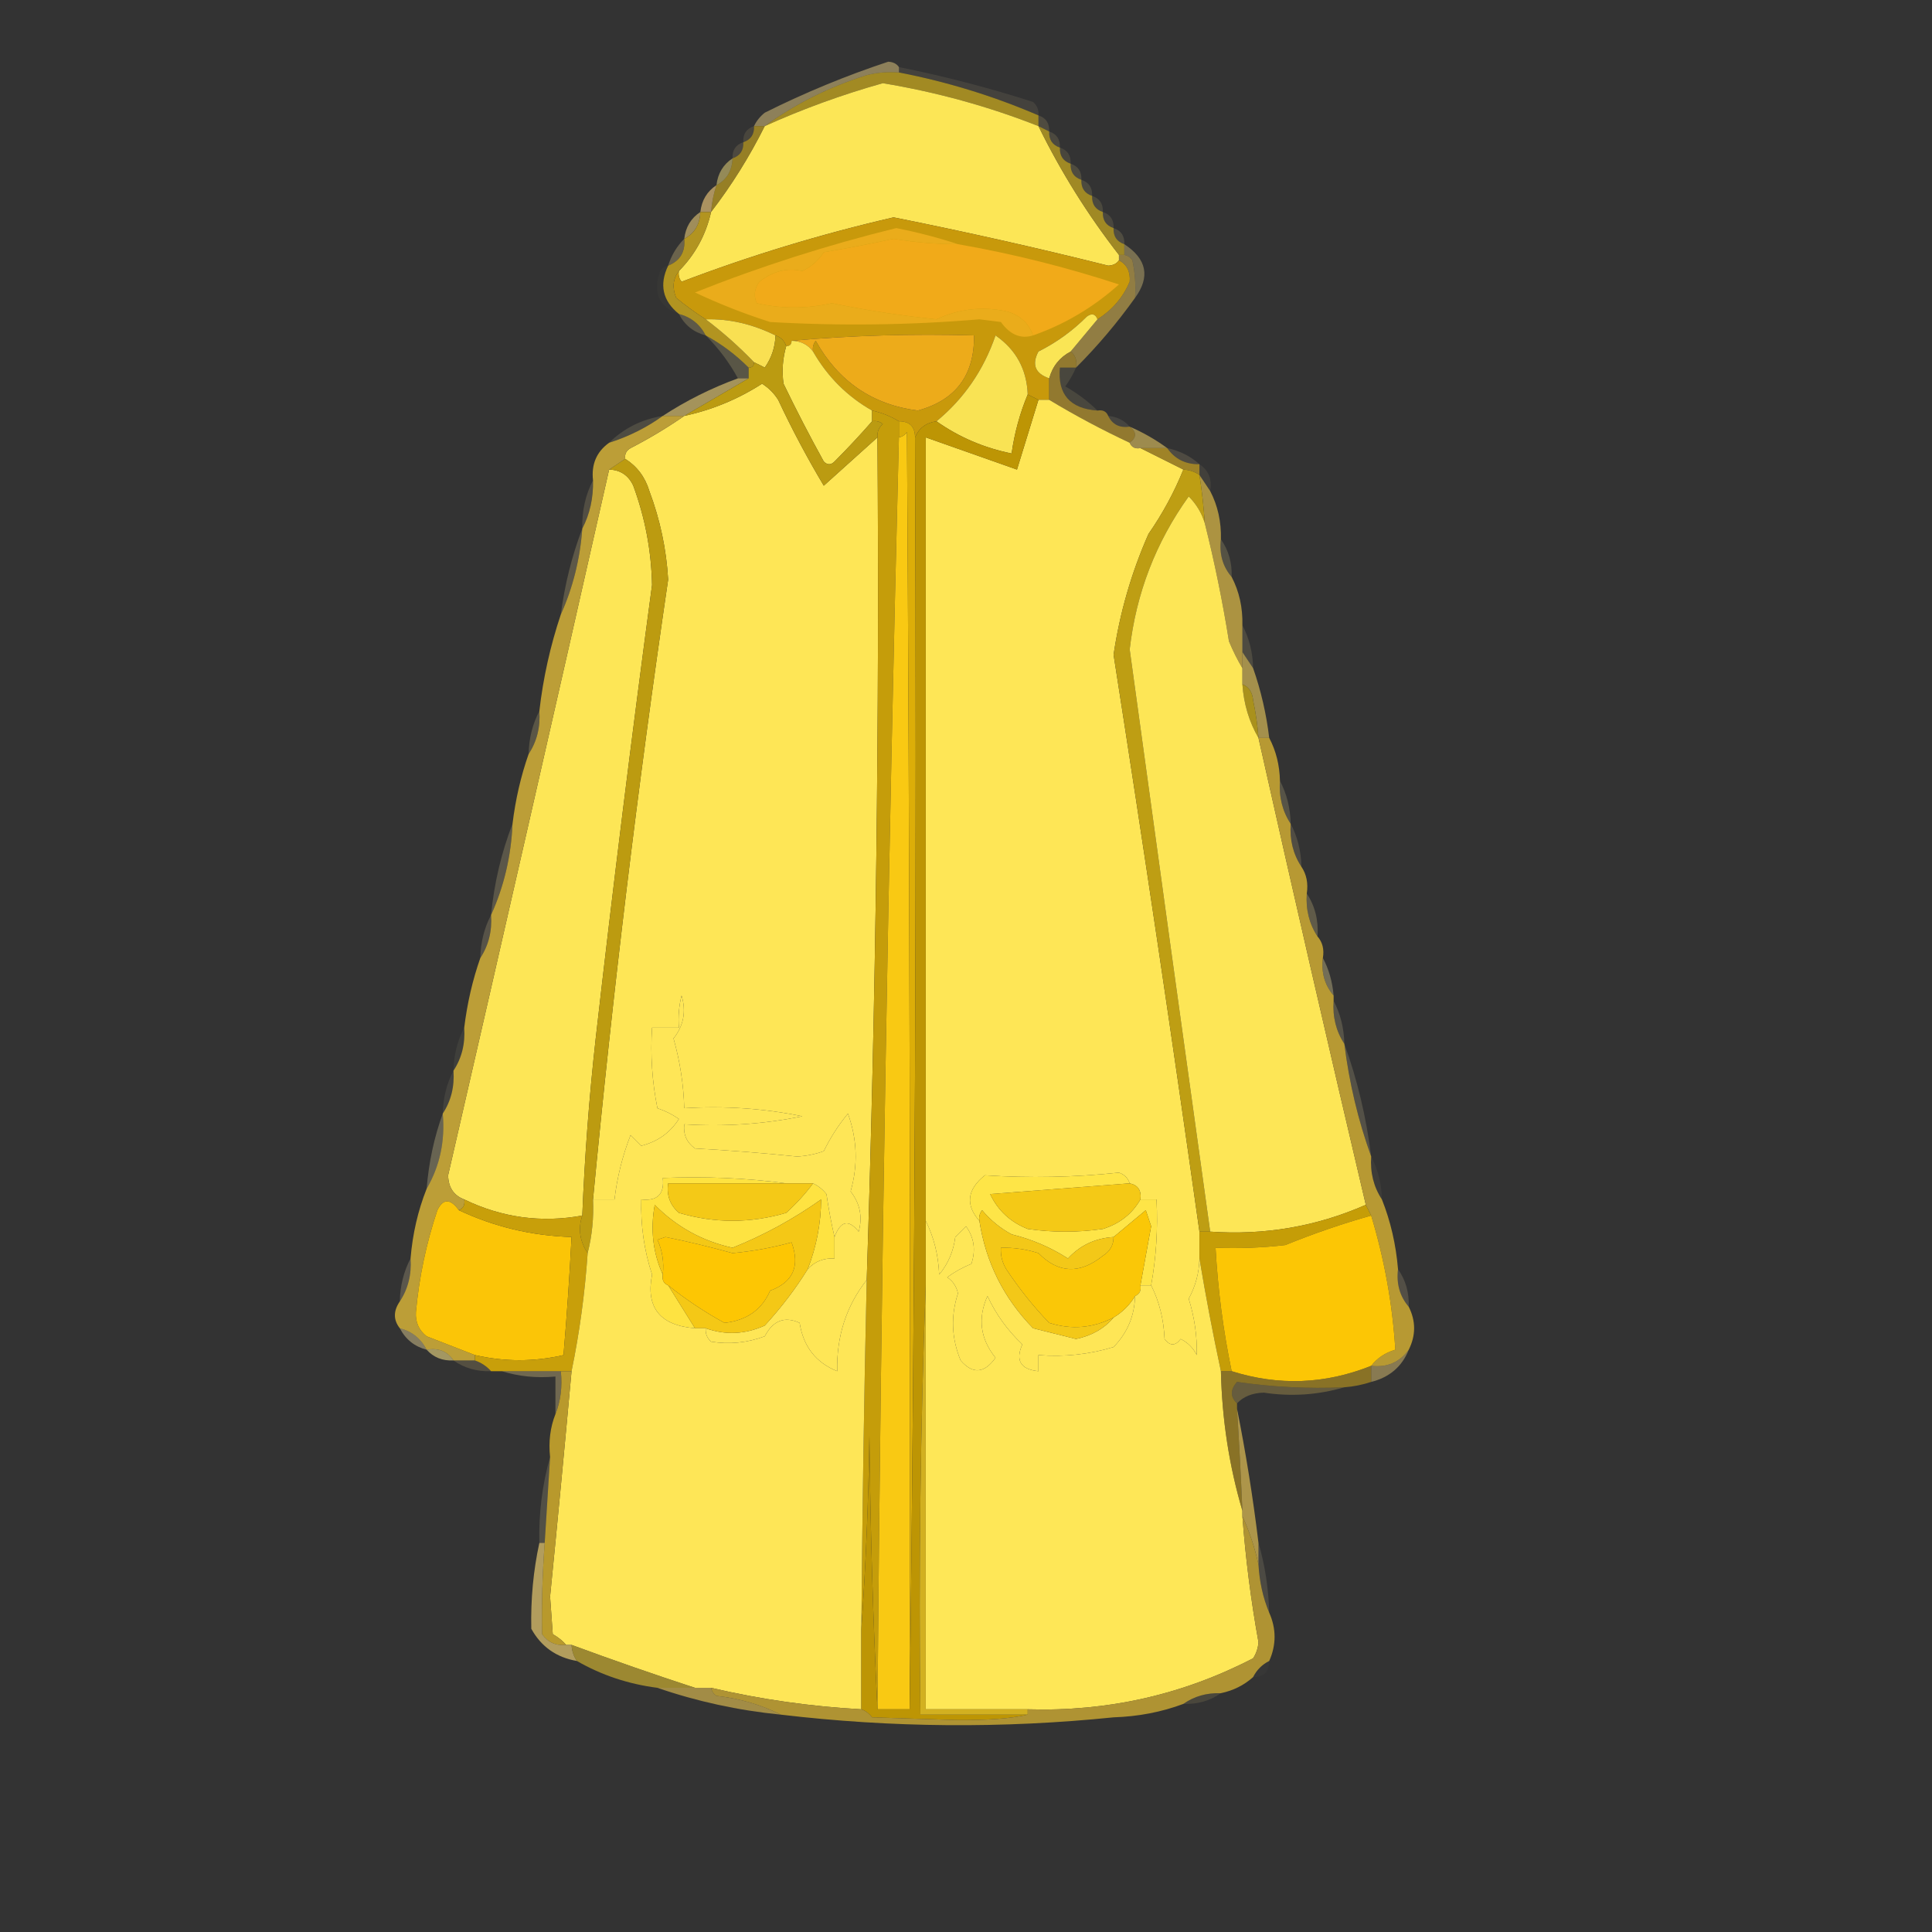 <?xml version="1.0" encoding="UTF-8"?>
<!DOCTYPE svg PUBLIC "-//W3C//DTD SVG 1.1//EN" "http://www.w3.org/Graphics/SVG/1.1/DTD/svg11.dtd">
<svg xmlns="http://www.w3.org/2000/svg" version="1.1" width="360px" height="360px" style="shape-rendering:geometricPrecision; text-rendering:geometricPrecision; image-rendering:optimizeQuality; fill-rule:evenodd; clip-rule:evenodd" xmlns:xlink="http://www.w3.org/1999/xlink">
<rect width="100%" height="100%" fill="#333333" stroke="none"/>
<g><path style="opacity:0.09" fill="#f4e7ab" d="M 167.5,13.5 C 167.5,13.167 167.5,12.833 167.5,12.5C 175.937,14.193 184.27,16.359 192.5,19C 193.252,19.671 193.586,20.504 193.5,21.5C 185.18,17.917 176.514,15.25 167.5,13.5 Z"/></g>
<g><path style="opacity:0.898" fill="#af9422" d="M 167.5,13.5 C 176.514,15.25 185.18,17.917 193.5,21.5C 193.5,22.167 193.5,22.833 193.5,23.5C 184.221,19.836 174.554,17.17 164.5,15.5C 156.91,17.636 149.576,20.303 142.5,23.5C 148.208,19.344 154.541,16.177 161.5,14C 163.473,13.505 165.473,13.338 167.5,13.5 Z"/></g>
<g><path style="opacity:0.557" fill="#d4bc78" d="M 167.5,12.5 C 167.5,12.833 167.5,13.167 167.5,13.5C 165.473,13.338 163.473,13.505 161.5,14C 154.541,16.177 148.208,19.344 142.5,23.5C 141.833,23.5 141.167,23.5 140.5,23.5C 140.953,22.542 141.619,21.708 142.5,21C 149.943,17.278 157.61,14.111 165.5,11.5C 166.416,11.543 167.083,11.876 167.5,12.5 Z"/></g>
<g><path style="opacity:0.165" fill="#dcc67f" d="M 193.5,21.5 C 194.906,21.973 195.573,22.973 195.5,24.5C 194.833,24.167 194.167,23.833 193.5,23.5C 193.5,22.833 193.5,22.167 193.5,21.5 Z"/></g>
<g><path style="opacity:0.133" fill="#ddc482" d="M 140.5,23.5 C 140.573,25.027 139.906,26.027 138.5,26.5C 138.427,24.973 139.094,23.973 140.5,23.5 Z"/></g>
<g><path style="opacity:1" fill="#fce656" d="M 193.5,23.5 C 197.674,32.009 202.674,40.009 208.5,47.5C 208.5,47.833 208.5,48.167 208.5,48.5C 208.083,49.124 207.416,49.457 206.5,49.5C 193.227,46.181 179.894,43.181 166.5,40.5C 153.037,43.602 139.871,47.602 127,52.5C 126.536,51.906 126.369,51.239 126.5,50.5C 129.525,47.443 131.525,43.777 132.5,39.5C 136.32,34.539 139.653,29.206 142.5,23.5C 149.576,20.303 156.91,17.636 164.5,15.5C 174.554,17.17 184.221,19.836 193.5,23.5 Z"/></g>
<g><path style="opacity:0.91" fill="#aa9122" d="M 193.5,23.5 C 194.167,23.833 194.833,24.167 195.5,24.5C 195.427,26.027 196.094,27.027 197.5,27.5C 197.427,29.027 198.094,30.027 199.5,30.5C 199.427,32.027 200.094,33.027 201.5,33.5C 201.427,35.027 202.094,36.027 203.5,36.5C 203.427,38.027 204.094,39.027 205.5,39.5C 205.427,41.027 206.094,42.027 207.5,42.5C 207.427,44.027 208.094,45.027 209.5,45.5C 209.5,46.167 209.5,46.833 209.5,47.5C 209.167,47.5 208.833,47.5 208.5,47.5C 202.674,40.009 197.674,32.009 193.5,23.5 Z"/></g>
<g><path style="opacity:0.141" fill="#e3cd89" d="M 195.5,24.5 C 196.906,24.973 197.573,25.973 197.5,27.5C 196.094,27.027 195.427,26.027 195.5,24.5 Z"/></g>
<g><path style="opacity:0.141" fill="#ead28e" d="M 138.5,26.5 C 138.573,28.027 137.906,29.027 136.5,29.5C 136.427,27.973 137.094,26.973 138.5,26.5 Z"/></g>
<g><path style="opacity:0.129" fill="#e0ce83" d="M 197.5,27.5 C 198.906,27.973 199.573,28.973 199.5,30.5C 198.094,30.027 197.427,29.027 197.5,27.5 Z"/></g>
<g><path style="opacity:0.792" fill="#af9221" d="M 140.5,23.5 C 141.167,23.5 141.833,23.5 142.5,23.5C 139.653,29.206 136.32,34.539 132.5,39.5C 132.629,37.784 132.962,36.117 133.5,34.5C 135.408,33.514 136.408,31.848 136.5,29.5C 137.906,29.027 138.573,28.027 138.5,26.5C 139.906,26.027 140.573,25.027 140.5,23.5 Z"/></g>
<g><path style="opacity:0.161" fill="#e4d07f" d="M 199.5,30.5 C 200.906,30.973 201.573,31.973 201.5,33.5C 200.094,33.027 199.427,32.027 199.5,30.5 Z"/></g>
<g><path style="opacity:0.616" fill="#d0bf6e" d="M 136.5,29.5 C 136.408,31.848 135.408,33.514 133.5,34.5C 133.75,32.326 134.75,30.659 136.5,29.5 Z"/></g>
<g><path style="opacity:0.149" fill="#e2d38a" d="M 201.5,33.5 C 202.906,33.973 203.573,34.973 203.5,36.5C 202.094,36.027 201.427,35.027 201.5,33.5 Z"/></g>
<g><path style="opacity:0.714" fill="#dbb872" d="M 133.5,34.5 C 132.962,36.117 132.629,37.784 132.5,39.5C 131.833,39.5 131.167,39.5 130.5,39.5C 130.75,37.326 131.75,35.659 133.5,34.5 Z"/></g>
<g><path style="opacity:0.137" fill="#e6d487" d="M 203.5,36.5 C 204.906,36.973 205.573,37.973 205.5,39.5C 204.094,39.027 203.427,38.027 203.5,36.5 Z"/></g>
<g><path style="opacity:0.129" fill="#e9d191" d="M 205.5,39.5 C 206.906,39.973 207.573,40.973 207.5,42.5C 206.094,42.027 205.427,41.027 205.5,39.5 Z"/></g>
<g><path style="opacity:0.682" fill="#d1b86e" d="M 130.5,39.5 C 130.408,41.848 129.408,43.514 127.5,44.5C 127.75,42.326 128.75,40.659 130.5,39.5 Z"/></g>
<g><path style="opacity:0.169" fill="#e2d48b" d="M 207.5,42.5 C 208.906,42.973 209.573,43.973 209.5,45.5C 208.094,45.027 207.427,44.027 207.5,42.5 Z"/></g>
<g><path style="opacity:1" fill="#c8990b" d="M 208.5,48.5 C 209.993,49.312 210.66,50.645 210.5,52.5C 209.253,55.418 207.253,57.752 204.5,59.5C 204.103,58.475 203.437,58.308 202.5,59C 199.853,61.657 196.853,63.823 193.5,65.5C 192.214,67.93 192.881,69.597 195.5,70.5C 195.5,71.833 195.5,73.167 195.5,74.5C 194.833,74.5 194.167,74.5 193.5,74.5C 192.833,74.167 192.167,73.833 191.5,73.5C 191.328,68.823 189.328,65.156 185.5,62.5C 183.29,68.947 179.624,74.281 174.5,78.5C 172.57,78.771 171.236,79.771 170.5,81.5C 170.5,79.5 169.5,78.5 167.5,78.5C 165.95,77.559 164.284,76.892 162.5,76.5C 157.861,73.861 154.194,70.194 151.5,65.5C 151.369,64.761 151.536,64.094 152,63.5C 156.215,71.067 162.549,75.4 171,76.5C 178.085,74.575 181.585,69.908 181.5,62.5C 169.988,62.172 158.654,62.505 147.5,63.5C 147.5,64.167 147.167,64.5 146.5,64.5C 146.167,63.5 145.5,62.833 144.5,62.5C 140.178,60.368 135.844,59.368 131.5,59.5C 129.608,58.298 127.774,56.965 126,55.5C 125.22,53.613 125.387,51.946 126.5,50.5C 126.369,51.239 126.536,51.906 127,52.5C 139.871,47.602 153.037,43.602 166.5,40.5C 179.894,43.181 193.227,46.181 206.5,49.5C 207.416,49.457 208.083,49.124 208.5,48.5 Z"/></g>
<g><path style="opacity:0.353" fill="#d2bc7c" d="M 127.5,44.5 C 127.727,46.933 126.727,48.599 124.5,49.5C 125.11,47.566 126.11,45.899 127.5,44.5 Z"/></g>
<g><path style="opacity:1" fill="#f1aa19" d="M 178.5,45.5 C 188.668,47.277 198.668,49.777 208.5,53C 203.764,57.249 198.431,60.416 192.5,62.5C 191.653,60.156 189.986,58.656 187.5,58C 182.97,57.053 178.636,57.553 174.5,59.5C 167.972,58.829 161.472,57.829 155,56.5C 150.265,57.552 145.598,57.552 141,56.5C 140.405,55.101 140.572,53.768 141.5,52.5C 144.045,50.515 146.712,49.849 149.5,50.5C 151.147,49.722 152.48,48.556 153.5,47C 157.861,46.267 162.194,45.434 166.5,44.5C 170.476,45.164 174.476,45.497 178.5,45.5 Z"/></g>
<g><path style="opacity:0.992" fill="#b39521" d="M 130.5,39.5 C 131.167,39.5 131.833,39.5 132.5,39.5C 131.525,43.777 129.525,47.443 126.5,50.5C 125.387,51.946 125.22,53.613 126,55.5C 127.774,56.965 129.608,58.298 131.5,59.5C 134.729,61.942 137.729,64.608 140.5,67.5C 140.5,68.167 140.167,68.5 139.5,68.5C 137.098,66.091 134.431,64.091 131.5,62.5C 130.415,60.413 128.749,59.08 126.5,58.5C 123.472,56.053 122.805,53.053 124.5,49.5C 126.727,48.599 127.727,46.933 127.5,44.5C 129.408,43.514 130.408,41.848 130.5,39.5 Z"/></g>
<g><path style="opacity:0.443" fill="#d3be79" d="M 209.5,45.5 C 213.694,48.257 214.36,51.59 211.5,55.5C 211.663,53.143 211.497,50.81 211,48.5C 210.617,47.944 210.117,47.611 209.5,47.5C 209.5,46.833 209.5,46.167 209.5,45.5 Z"/></g>
<g><path style="opacity:1" fill="#eaac1b" d="M 178.5,45.5 C 174.476,45.497 170.476,45.164 166.5,44.5C 162.194,45.434 157.861,46.267 153.5,47C 152.48,48.556 151.147,49.722 149.5,50.5C 146.712,49.849 144.045,50.515 141.5,52.5C 140.572,53.768 140.405,55.101 141,56.5C 145.598,57.552 150.265,57.552 155,56.5C 161.472,57.829 167.972,58.829 174.5,59.5C 178.636,57.553 182.97,57.053 187.5,58C 189.986,58.656 191.653,60.156 192.5,62.5C 190.206,63.212 188.206,62.379 186.5,60C 185.167,59.833 183.833,59.667 182.5,59.5C 169.516,60.59 156.516,60.757 143.5,60C 138.701,58.469 134.035,56.635 129.5,54.5C 141.63,49.669 154.13,45.669 167,42.5C 171.017,43.295 174.851,44.295 178.5,45.5 Z"/></g>
<g><path style="opacity:0.024" fill="#ecdb9e" d="M 124.5,49.5 C 122.805,53.053 123.472,56.053 126.5,58.5C 122.746,57.172 121.579,54.506 123,50.5C 123.383,49.944 123.883,49.611 124.5,49.5 Z"/></g>
<g><path style="opacity:0.243" fill="#e5d089" d="M 126.5,58.5 C 128.749,59.08 130.415,60.413 131.5,62.5C 129.251,61.92 127.585,60.587 126.5,58.5 Z"/></g>
<g><path style="opacity:1" fill="#edab1a" d="M 147.5,63.5 C 158.654,62.505 169.988,62.172 181.5,62.5C 181.585,69.908 178.085,74.575 171,76.5C 162.549,75.4 156.215,71.067 152,63.5C 151.536,64.094 151.369,64.761 151.5,65.5C 150.533,64.194 149.199,63.527 147.5,63.5 Z"/></g>
<g><path style="opacity:1" fill="#f9e052" d="M 144.5,62.5 C 144.435,64.696 143.768,66.696 142.5,68.5C 141.817,68.137 141.15,67.804 140.5,67.5C 137.729,64.608 134.729,61.942 131.5,59.5C 135.844,59.368 140.178,60.368 144.5,62.5 Z"/></g>
<g><path style="opacity:0.643" fill="#c6a74d" d="M 208.5,48.5 C 208.5,48.167 208.5,47.833 208.5,47.5C 208.833,47.5 209.167,47.5 209.5,47.5C 210.117,47.611 210.617,47.944 211,48.5C 211.497,50.81 211.663,53.143 211.5,55.5C 208.179,60.152 204.513,64.485 200.5,68.5C 200.737,67.209 200.404,66.209 199.5,65.5C 201.167,63.5 202.833,61.5 204.5,59.5C 207.253,57.752 209.253,55.418 210.5,52.5C 210.66,50.645 209.993,49.312 208.5,48.5 Z"/></g>
<g><path style="opacity:1" fill="#fae555" d="M 204.5,59.5 C 202.833,61.5 201.167,63.5 199.5,65.5C 197.457,66.579 196.124,68.246 195.5,70.5C 192.881,69.597 192.214,67.93 193.5,65.5C 196.853,63.823 199.853,61.657 202.5,59C 203.437,58.308 204.103,58.475 204.5,59.5 Z"/></g>
<g><path style="opacity:0.212" fill="#e8da8d" d="M 131.5,62.5 C 134.431,64.091 137.098,66.091 139.5,68.5C 139.5,69.167 139.5,69.833 139.5,70.5C 138.833,70.5 138.167,70.5 137.5,70.5C 135.909,67.569 133.909,64.902 131.5,62.5 Z"/></g>
<g><path style="opacity:1" fill="#f9e354" d="M 191.5,73.5 C 190.035,77.024 189.035,80.691 188.5,84.5C 183.358,83.458 178.691,81.458 174.5,78.5C 179.624,74.281 183.29,68.947 185.5,62.5C 189.328,65.156 191.328,68.823 191.5,73.5 Z"/></g>
<g><path style="opacity:0.125" fill="#e7d48f" d="M 200.5,68.5 C 199.972,69.721 199.305,70.887 198.5,72C 200.747,73.278 202.747,74.778 204.5,76.5C 199.376,76.135 197.043,73.468 197.5,68.5C 198.5,68.5 199.5,68.5 200.5,68.5 Z"/></g>
<g><path style="opacity:0.718" fill="#d1b96c" d="M 137.5,70.5 C 138.167,70.5 138.833,70.5 139.5,70.5C 135.5,72.833 131.5,75.167 127.5,77.5C 126.167,77.5 124.833,77.5 123.5,77.5C 127.849,74.659 132.516,72.326 137.5,70.5 Z"/></g>
<g><path style="opacity:0.694" fill="#bc982d" d="M 199.5,65.5 C 200.404,66.209 200.737,67.209 200.5,68.5C 199.5,68.5 198.5,68.5 197.5,68.5C 197.043,73.468 199.376,76.135 204.5,76.5C 205.492,76.328 206.158,76.662 206.5,77.5C 207.287,79.104 208.62,79.771 210.5,79.5C 211.833,80.5 211.833,81.5 210.5,82.5C 205.368,80.1 200.368,77.434 195.5,74.5C 195.5,73.167 195.5,71.833 195.5,70.5C 196.124,68.246 197.457,66.579 199.5,65.5 Z"/></g>
<g><path style="opacity:1" fill="#fee656" d="M 163.5,81.5 C 163.885,133.679 163.218,186.013 161.5,238.5C 157.694,243.342 155.861,249.008 156,255.5C 152.013,253.891 149.68,250.891 149,246.5C 146.21,245.218 144.043,246.052 142.5,249C 139.232,250.213 135.899,250.546 132.5,250C 131.748,249.329 131.414,248.496 131.5,247.5C 135.177,248.813 138.843,248.647 142.5,247C 145.561,243.666 148.228,240.166 150.5,236.5C 151.82,235.058 153.486,234.392 155.5,234.5C 155.5,233.167 155.5,231.833 155.5,230.5C 156.626,227.473 158.126,227.14 160,229.5C 160.758,226.767 160.258,224.267 158.5,222C 159.895,217.115 159.728,212.282 158,207.5C 156.226,209.651 154.726,211.984 153.5,214.5C 151.894,215.077 150.228,215.41 148.5,215.5C 142.18,214.845 135.847,214.345 129.5,214C 127.963,212.89 127.297,211.39 127.5,209.5C 135.008,209.962 142.342,209.462 149.5,208C 142.342,206.538 135.008,206.038 127.5,206.5C 127.374,202.077 126.707,197.744 125.5,193.5C 127.392,191.119 127.892,188.453 127,185.5C 126.505,187.473 126.338,189.473 126.5,191.5C 124.833,191.5 123.167,191.5 121.5,191.5C 121.173,196.544 121.506,201.544 122.5,206.5C 123.931,206.977 125.264,207.643 126.5,208.5C 124.884,211.058 122.55,212.724 119.5,213.5C 118.833,212.833 118.167,212.167 117.5,211.5C 115.992,215.372 114.992,219.372 114.5,223.5C 113.167,223.5 111.833,223.5 110.5,223.5C 114.182,184.857 118.849,146.357 124.5,108C 124.169,102.336 123.002,96.836 121,91.5C 120.208,88.894 118.708,86.894 116.5,85.5C 116.369,84.624 116.702,83.957 117.5,83.5C 121.037,81.674 124.37,79.674 127.5,77.5C 132.695,76.379 137.528,74.379 142,71.5C 143.221,72.272 144.221,73.272 145,74.5C 147.595,80.026 150.428,85.36 153.5,90.5C 156.853,87.478 160.187,84.478 163.5,81.5 Z"/></g>
<g><path style="opacity:1" fill="#fbe756" d="M 147.5,63.5 C 149.199,63.527 150.533,64.194 151.5,65.5C 154.194,70.194 157.861,73.861 162.5,76.5C 162.5,77.167 162.5,77.833 162.5,78.5C 160.299,81.021 157.966,83.521 155.5,86C 154.833,86.667 154.167,86.667 153.5,86C 150.872,81.245 148.372,76.412 146,71.5C 145.666,69.153 145.833,66.819 146.5,64.5C 147.167,64.5 147.5,64.167 147.5,63.5 Z"/></g>
<g><path style="opacity:0.114" fill="#e3daa7" d="M 206.5,77.5 C 208.153,77.66 209.486,78.326 210.5,79.5C 208.62,79.771 207.287,79.104 206.5,77.5 Z"/></g>
<g><path style="opacity:0.141" fill="#f2e3a0" d="M 123.5,77.5 C 120.485,79.674 117.151,81.341 113.5,82.5C 116.247,79.793 119.58,78.127 123.5,77.5 Z"/></g>
<g><path style="opacity:1" fill="#fee656" d="M 193.5,74.5 C 194.167,74.5 194.833,74.5 195.5,74.5C 200.368,77.434 205.368,80.1 210.5,82.5C 210.842,83.338 211.508,83.672 212.5,83.5C 215.128,84.814 217.795,86.147 220.5,87.5C 218.815,91.688 216.648,95.688 214,99.5C 210.823,106.699 208.656,114.199 207.5,122C 213.106,157.801 218.439,193.634 223.5,229.5C 223.5,231.167 223.5,232.833 223.5,234.5C 223.447,237.14 222.78,239.64 221.5,242C 222.581,245.468 223.081,248.968 223,252.5C 222.333,251.167 221.333,250.167 220,249.5C 219,250.833 218,250.833 217,249.5C 216.851,245.867 216.018,242.534 214.5,239.5C 215.449,234.26 215.782,228.927 215.5,223.5C 214.5,223.5 213.5,223.5 212.5,223.5C 212.715,221.821 212.048,220.821 210.5,220.5C 210.189,219.522 209.522,218.855 208.5,218.5C 200.197,219.378 191.864,219.545 183.5,219C 180.189,221.681 179.855,224.515 182.5,227.5C 183.696,235.225 187.029,241.892 192.5,247.5C 195.167,248.167 197.833,248.833 200.5,249.5C 203.433,248.888 205.766,247.555 207.5,245.5C 209.194,244.473 210.527,243.139 211.5,241.5C 211.409,245.182 210.076,248.349 207.5,251C 202.964,252.379 198.297,252.879 193.5,252.5C 193.5,253.5 193.5,254.5 193.5,255.5C 190.167,255.163 189.167,253.496 190.5,250.5C 187.755,247.921 185.589,244.921 184,241.5C 182.151,245.627 182.651,249.46 185.5,253C 183.42,255.928 181.253,256.095 179,253.5C 177.298,249.387 177.131,245.22 178.5,241C 178.241,239.739 177.574,238.739 176.5,238C 177.891,236.98 179.391,236.147 181,235.5C 181.851,232.947 181.518,230.614 180,228.5C 179.333,229.167 178.667,229.833 178,230.5C 177.677,233.141 176.677,235.475 175,237.5C 174.851,233.867 174.018,230.534 172.5,227.5C 172.5,178.833 172.5,130.167 172.5,81.5C 178.167,83.5 183.833,85.5 189.5,87.5C 190.833,83.167 192.167,78.833 193.5,74.5 Z"/></g>
<g><path style="opacity:0.694" fill="#cbb159" d="M 210.5,79.5 C 213.004,80.584 215.337,81.917 217.5,83.5C 215.833,83.5 214.167,83.5 212.5,83.5C 211.508,83.672 210.842,83.338 210.5,82.5C 211.833,81.5 211.833,80.5 210.5,79.5 Z"/></g>
<g><path style="opacity:0.847" fill="#b29125" d="M 212.5,83.5 C 214.167,83.5 215.833,83.5 217.5,83.5C 218.911,85.539 220.911,86.539 223.5,86.5C 223.5,87.167 223.5,87.833 223.5,88.5C 222.609,87.89 221.609,87.557 220.5,87.5C 217.795,86.147 215.128,84.814 212.5,83.5 Z"/></g>
<g><path style="opacity:0.161" fill="#e3cc90" d="M 217.5,83.5 C 219.819,83.993 221.819,84.993 223.5,86.5C 220.911,86.539 218.911,85.539 217.5,83.5 Z"/></g>
<g><path style="opacity:1" fill="#bb9b11" d="M 144.5,62.5 C 145.5,62.833 146.167,63.5 146.5,64.5C 145.833,66.819 145.666,69.153 146,71.5C 148.372,76.412 150.872,81.245 153.5,86C 154.167,86.667 154.833,86.667 155.5,86C 157.966,83.521 160.299,81.021 162.5,78.5C 163.239,78.369 163.906,78.536 164.5,79C 163.748,79.671 163.414,80.504 163.5,81.5C 160.187,84.478 156.853,87.478 153.5,90.5C 150.428,85.36 147.595,80.026 145,74.5C 144.221,73.272 143.221,72.272 142,71.5C 137.528,74.379 132.695,76.379 127.5,77.5C 131.5,75.167 135.5,72.833 139.5,70.5C 139.5,69.833 139.5,69.167 139.5,68.5C 140.167,68.5 140.5,68.167 140.5,67.5C 141.15,67.804 141.817,68.137 142.5,68.5C 143.768,66.696 144.435,64.696 144.5,62.5 Z"/></g>
<g><path style="opacity:0.086" fill="#deca8c" d="M 223.5,86.5 C 225.213,87.635 225.88,89.302 225.5,91.5C 224.833,90.5 224.167,89.5 223.5,88.5C 223.5,87.833 223.5,87.167 223.5,86.5 Z"/></g>
<g><path style="opacity:0.173" fill="#e7d593" d="M 110.5,89.5 C 110.58,92.781 109.913,95.781 108.5,98.5C 108.42,95.219 109.087,92.219 110.5,89.5 Z"/></g>
<g><path style="opacity:0.235" fill="#e6d18f" d="M 108.5,98.5 C 108.083,104.17 106.749,109.503 104.5,114.5C 105.232,108.906 106.565,103.573 108.5,98.5 Z"/></g>
<g><path style="opacity:1" fill="#c59d0a" d="M 162.5,76.5 C 164.284,76.892 165.95,77.559 167.5,78.5C 167.5,79.5 167.5,80.5 167.5,81.5C 165.484,160.486 164.15,239.486 163.5,318.5C 162.668,301.672 162.168,284.672 162,267.5C 161.831,279.674 161.331,291.674 160.5,303.5C 160.671,281.83 161.005,260.164 161.5,238.5C 163.218,186.013 163.885,133.679 163.5,81.5C 163.414,80.504 163.748,79.671 164.5,79C 163.906,78.536 163.239,78.369 162.5,78.5C 162.5,77.833 162.5,77.167 162.5,76.5 Z"/></g>
<g><path style="opacity:0.188" fill="#ebdb90" d="M 227.5,100.5 C 228.924,102.515 229.59,104.848 229.5,107.5C 227.837,105.562 227.171,103.228 227.5,100.5 Z"/></g>
<g><path style="opacity:0.878" fill="#bda143" d="M 223.5,88.5 C 224.167,89.5 224.833,90.5 225.5,91.5C 226.913,94.219 227.58,97.219 227.5,100.5C 227.171,103.228 227.837,105.562 229.5,107.5C 230.913,110.219 231.58,113.219 231.5,116.5C 231.5,118.167 231.5,119.833 231.5,121.5C 231.5,122.5 231.5,123.5 231.5,124.5C 230.59,122.981 229.757,121.315 229,119.5C 227.817,112.085 226.317,104.752 224.5,97.5C 224.296,94.482 223.963,91.482 223.5,88.5 Z"/></g>
<g><path style="opacity:1" fill="#be9e13" d="M 220.5,87.5 C 221.609,87.557 222.609,87.89 223.5,88.5C 223.963,91.482 224.296,94.482 224.5,97.5C 223.935,95.614 222.935,93.947 221.5,92.5C 215.377,101.033 211.71,110.533 210.5,121C 215.46,157.181 220.46,193.348 225.5,229.5C 224.833,229.5 224.167,229.5 223.5,229.5C 218.439,193.634 213.106,157.801 207.5,122C 208.656,114.199 210.823,106.699 214,99.5C 216.648,95.688 218.815,91.688 220.5,87.5 Z"/></g>
<g><path style="opacity:0.153" fill="#e7d190" d="M 231.5,116.5 C 232.768,118.905 233.435,121.572 233.5,124.5C 232.833,123.5 232.167,122.5 231.5,121.5C 231.5,119.833 231.5,118.167 231.5,116.5 Z"/></g>
<g><path style="opacity:0.804" fill="#c0a752" d="M 231.5,121.5 C 232.167,122.5 232.833,123.5 233.5,124.5C 234.967,128.702 235.967,133.035 236.5,137.5C 235.833,137.5 235.167,137.5 234.5,137.5C 234.33,135.152 233.997,132.818 233.5,130.5C 233.36,128.97 232.693,127.97 231.5,127.5C 231.5,126.5 231.5,125.5 231.5,124.5C 231.5,123.5 231.5,122.5 231.5,121.5 Z"/></g>
<g><path style="opacity:0.91" fill="#b49a1a" d="M 231.5,127.5 C 232.693,127.97 233.36,128.97 233.5,130.5C 233.997,132.818 234.33,135.152 234.5,137.5C 232.757,134.505 231.757,131.171 231.5,127.5 Z"/></g>
<g><path style="opacity:1" fill="#f9c913" d="M 169.5,318.5 C 167.5,318.5 165.5,318.5 163.5,318.5C 164.15,239.486 165.484,160.486 167.5,81.5C 168.117,81.389 168.617,81.056 169,80.5C 169.5,159.833 169.667,239.166 169.5,318.5 Z"/></g>
<g><path style="opacity:0.212" fill="#efda8f" d="M 100.5,132.5 C 100.706,135.495 100.04,138.162 98.5,140.5C 98.565,137.572 99.232,134.905 100.5,132.5 Z"/></g>
<g><path style="opacity:0.2" fill="#ead996" d="M 238.5,145.5 C 239.768,147.905 240.435,150.572 240.5,153.5C 238.96,151.162 238.294,148.495 238.5,145.5 Z"/></g>
<g><path style="opacity:1" fill="#fde656" d="M 113.5,87.5 C 115.592,87.561 117.092,88.561 118,90.5C 120.203,96.477 121.37,102.644 121.5,109C 117.715,137.112 114.215,165.279 111,193.5C 109.78,204.475 108.946,215.475 108.5,226.5C 100.874,227.897 93.54,226.897 86.5,223.5C 84.547,222.756 83.547,221.256 83.5,219C 93.579,175.185 103.579,131.352 113.5,87.5 Z"/></g>
<g><path style="opacity:1" fill="#fde656" d="M 224.5,97.5 C 226.317,104.752 227.817,112.085 229,119.5C 229.757,121.315 230.59,122.981 231.5,124.5C 231.5,125.5 231.5,126.5 231.5,127.5C 231.757,131.171 232.757,134.505 234.5,137.5C 241.001,166.506 247.668,195.506 254.5,224.5C 245.317,228.54 235.65,230.207 225.5,229.5C 220.46,193.348 215.46,157.181 210.5,121C 211.71,110.533 215.377,101.033 221.5,92.5C 222.935,93.947 223.935,95.614 224.5,97.5 Z"/></g>
<g><path style="opacity:0.169" fill="#e9d495" d="M 240.5,153.5 C 241.768,155.905 242.435,158.572 242.5,161.5C 240.96,159.162 240.294,156.495 240.5,153.5 Z"/></g>
<g><path style="opacity:0.22" fill="#e8d596" d="M 95.5,153.5 C 95.242,159.528 93.908,165.194 91.5,170.5C 92.087,164.544 93.421,158.878 95.5,153.5 Z"/></g>
<g><path style="opacity:1" fill="#bc9b10" d="M 116.5,85.5 C 118.708,86.894 120.208,88.894 121,91.5C 123.002,96.836 124.169,102.336 124.5,108C 118.849,146.357 114.182,184.857 110.5,223.5C 110.658,226.902 110.324,230.236 109.5,233.5C 108.018,231.264 107.685,228.931 108.5,226.5C 108.946,215.475 109.78,204.475 111,193.5C 114.215,165.279 117.715,137.112 121.5,109C 121.37,102.644 120.203,96.477 118,90.5C 117.092,88.561 115.592,87.561 113.5,87.5C 114.5,86.833 115.5,86.167 116.5,85.5 Z"/></g>
<g><path style="opacity:0.192" fill="#efdea5" d="M 91.5,170.5 C 91.706,173.495 91.04,176.162 89.5,178.5C 89.565,175.572 90.232,172.905 91.5,170.5 Z"/></g>
<g><path style="opacity:0.247" fill="#edd791" d="M 243.5,166.5 C 245.04,168.838 245.706,171.505 245.5,174.5C 243.96,172.162 243.294,169.495 243.5,166.5 Z"/></g>
<g><path style="opacity:0.349" fill="#ebdc9c" d="M 246.5,178.5 C 247.612,180.599 248.279,182.933 248.5,185.5C 246.837,183.562 246.171,181.228 246.5,178.5 Z"/></g>
<g><path style="opacity:0.192" fill="#f2e0a2" d="M 248.5,186.5 C 249.768,188.905 250.435,191.572 250.5,194.5C 248.96,192.162 248.294,189.495 248.5,186.5 Z"/></g>
<g><path style="opacity:1" fill="#bc9e37" d="M 123.5,77.5 C 124.833,77.5 126.167,77.5 127.5,77.5C 124.37,79.674 121.037,81.674 117.5,83.5C 116.702,83.957 116.369,84.624 116.5,85.5C 115.5,86.167 114.5,86.833 113.5,87.5C 103.579,131.352 93.579,175.185 83.5,219C 83.547,221.256 84.547,222.756 86.5,223.5C 86.672,224.492 86.338,225.158 85.5,225.5C 83.908,223.312 82.574,223.312 81.5,225.5C 79.427,231.675 78.094,238.008 77.5,244.5C 77.39,246.374 78.056,247.874 79.5,249C 82.526,250.183 85.526,251.349 88.5,252.5C 88.5,252.833 88.5,253.167 88.5,253.5C 87.167,253.5 85.833,253.5 84.5,253.5C 83.365,251.787 81.698,251.12 79.5,251.5C 78.415,249.413 76.749,248.08 74.5,247.5C 73.28,245.95 73.28,244.284 74.5,242.5C 76.04,240.162 76.706,237.495 76.5,234.5C 76.882,229.908 77.882,225.575 79.5,221.5C 81.956,217.274 82.956,212.607 82.5,207.5C 84.04,205.162 84.706,202.495 84.5,199.5C 86.04,197.162 86.706,194.495 86.5,191.5C 87.057,186.948 88.057,182.615 89.5,178.5C 91.04,176.162 91.706,173.495 91.5,170.5C 93.908,165.194 95.242,159.528 95.5,153.5C 96.057,148.948 97.057,144.615 98.5,140.5C 100.04,138.162 100.706,135.495 100.5,132.5C 101.207,126.339 102.541,120.339 104.5,114.5C 106.749,109.503 108.083,104.17 108.5,98.5C 109.913,95.781 110.58,92.781 110.5,89.5C 110.166,86.509 111.166,84.176 113.5,82.5C 117.151,81.341 120.485,79.674 123.5,77.5 Z"/></g>
<g><path style="opacity:0.063" fill="#f8f1b8" d="M 86.5,191.5 C 86.706,194.495 86.04,197.162 84.5,199.5C 84.565,196.572 85.232,193.905 86.5,191.5 Z"/></g>
<g><path style="opacity:0.176" fill="#f1dfa6" d="M 250.5,194.5 C 252.927,201.211 254.593,208.211 255.5,215.5C 253.073,208.789 251.407,201.789 250.5,194.5 Z"/></g>
<g><path style="opacity:0.082" fill="#fcf1bd" d="M 84.5,199.5 C 84.706,202.495 84.04,205.162 82.5,207.5C 82.565,204.572 83.232,201.905 84.5,199.5 Z"/></g>
<g><path style="opacity:1" fill="#dcae08" d="M 167.5,78.5 C 169.5,78.5 170.5,79.5 170.5,81.5C 170.833,160.668 170.499,239.668 169.5,318.5C 169.667,239.166 169.5,159.833 169,80.5C 168.617,81.056 168.117,81.389 167.5,81.5C 167.5,80.5 167.5,79.5 167.5,78.5 Z"/></g>
<g><path style="opacity:0.286" fill="#f0e1a1" d="M 82.5,207.5 C 82.956,212.607 81.956,217.274 79.5,221.5C 79.898,216.588 80.898,211.921 82.5,207.5 Z"/></g>
<g><path style="opacity:1" fill="#fee341" d="M 146.5,220.5 C 139.167,220.5 131.833,220.5 124.5,220.5C 124.178,222.722 124.845,224.556 126.5,226C 133.141,227.959 139.808,227.959 146.5,226C 148.424,224.25 150.091,222.417 151.5,220.5C 152.458,220.953 153.292,221.619 154,222.5C 154.395,225.207 154.895,227.873 155.5,230.5C 155.5,231.833 155.5,233.167 155.5,234.5C 153.486,234.392 151.82,235.058 150.5,236.5C 152.139,232.284 152.973,227.951 153,223.5C 147.834,227.162 142.334,230.162 136.5,232.5C 130.9,231.282 126.067,228.616 122,224.5C 121.16,229.113 121.66,233.446 123.5,237.5C 123.328,238.492 123.662,239.158 124.5,239.5C 126.14,242.149 127.807,244.816 129.5,247.5C 122.966,246.974 120.3,243.64 121.5,237.5C 120.014,232.948 119.348,228.281 119.5,223.5C 122.5,223.833 123.833,222.5 123.5,219.5C 131.352,219.175 139.018,219.508 146.5,220.5 Z"/></g>
<g><path style="opacity:0.055" fill="#f4ebb3" d="M 255.5,215.5 C 256.768,217.905 257.435,220.572 257.5,223.5C 255.96,221.162 255.294,218.495 255.5,215.5 Z"/></g>
<g><path style="opacity:1" fill="#fee547" d="M 210.5,220.5 C 201.991,221.167 193.324,221.833 184.5,222.5C 185.947,225.567 188.28,227.734 191.5,229C 196.167,229.667 200.833,229.667 205.5,229C 208.621,228.033 210.954,226.2 212.5,223.5C 213.5,223.5 214.5,223.5 215.5,223.5C 215.782,228.927 215.449,234.26 214.5,239.5C 213.833,239.5 213.167,239.5 212.5,239.5C 213.164,235.846 213.831,232.18 214.5,228.5C 214.167,227.5 213.833,226.5 213.5,225.5C 211.456,227.219 209.456,228.886 207.5,230.5C 204.075,230.72 201.241,232.053 199,234.5C 195.766,232.421 192.266,230.921 188.5,230C 186.391,228.859 184.558,227.359 183,225.5C 182.536,226.094 182.369,226.761 182.5,227.5C 179.855,224.515 180.189,221.681 183.5,219C 191.864,219.545 200.197,219.378 208.5,218.5C 209.522,218.855 210.189,219.522 210.5,220.5 Z"/></g>
<g><path style="opacity:1" fill="#f4c916" d="M 210.5,220.5 C 212.048,220.821 212.715,221.821 212.5,223.5C 210.954,226.2 208.621,228.033 205.5,229C 200.833,229.667 196.167,229.667 191.5,229C 188.28,227.734 185.947,225.567 184.5,222.5C 193.324,221.833 201.991,221.167 210.5,220.5 Z"/></g>
<g><path style="opacity:1" fill="#fbc507" d="M 85.5,225.5 C 92.077,228.602 99.077,230.269 106.5,230.5C 106.128,237.837 105.628,245.171 105,252.5C 99.531,253.766 94.031,253.766 88.5,252.5C 85.526,251.349 82.526,250.183 79.5,249C 78.056,247.874 77.39,246.374 77.5,244.5C 78.094,238.008 79.427,231.675 81.5,225.5C 82.574,223.312 83.908,223.312 85.5,225.5 Z"/></g>
<g><path style="opacity:1" fill="#c59d07" d="M 254.5,224.5 C 254.833,225.167 255.167,225.833 255.5,226.5C 250.09,228.026 244.756,229.859 239.5,232C 235.179,232.499 230.846,232.666 226.5,232.5C 226.928,240.26 227.928,247.927 229.5,255.5C 228.833,255.5 228.167,255.5 227.5,255.5C 226.007,248.527 224.673,241.527 223.5,234.5C 223.5,232.833 223.5,231.167 223.5,229.5C 224.167,229.5 224.833,229.5 225.5,229.5C 235.65,230.207 245.317,228.54 254.5,224.5 Z"/></g>
<g><path style="opacity:0.969" fill="#bc9d34" d="M 234.5,137.5 C 235.167,137.5 235.833,137.5 236.5,137.5C 237.768,139.905 238.435,142.572 238.5,145.5C 238.294,148.495 238.96,151.162 240.5,153.5C 240.294,156.495 240.96,159.162 242.5,161.5C 243.451,162.919 243.784,164.585 243.5,166.5C 243.294,169.495 243.96,172.162 245.5,174.5C 246.434,175.568 246.768,176.901 246.5,178.5C 246.171,181.228 246.837,183.562 248.5,185.5C 248.5,185.833 248.5,186.167 248.5,186.5C 248.294,189.495 248.96,192.162 250.5,194.5C 251.407,201.789 253.073,208.789 255.5,215.5C 255.294,218.495 255.96,221.162 257.5,223.5C 259.118,227.575 260.118,231.908 260.5,236.5C 260.171,239.228 260.837,241.562 262.5,243.5C 263.833,246.167 263.833,248.833 262.5,251.5C 260.787,253.85 258.453,254.85 255.5,254.5C 256.622,253.053 258.122,252.053 260,251.5C 259.474,243.032 257.974,234.699 255.5,226.5C 255.167,225.833 254.833,225.167 254.5,224.5C 247.668,195.506 241.001,166.506 234.5,137.5 Z"/></g>
<g><path style="opacity:1" fill="#c89f0a" d="M 86.5,223.5 C 93.54,226.897 100.874,227.897 108.5,226.5C 107.685,228.931 108.018,231.264 109.5,233.5C 108.976,241.034 107.976,248.368 106.5,255.5C 105.833,255.5 105.167,255.5 104.5,255.5C 100.833,255.5 97.167,255.5 93.5,255.5C 92.833,255.5 92.167,255.5 91.5,255.5C 90.71,254.599 89.71,253.932 88.5,253.5C 88.5,253.167 88.5,252.833 88.5,252.5C 94.031,253.766 99.531,253.766 105,252.5C 105.628,245.171 106.128,237.837 106.5,230.5C 99.077,230.269 92.077,228.602 85.5,225.5C 86.338,225.158 86.672,224.492 86.5,223.5 Z"/></g>
<g><path style="opacity:1" fill="#fdc603" d="M 124.5,239.5 C 123.662,239.158 123.328,238.492 123.5,237.5C 123.756,235.208 123.423,233.041 122.5,231C 123,230.833 123.5,230.667 124,230.5C 127.939,231.288 132.105,232.288 136.5,233.5C 140.238,233.155 143.905,232.488 147.5,231.5C 149.111,235.938 147.777,238.938 143.5,240.5C 141.984,244.037 139.15,246.037 135,246.5C 131.292,244.472 127.792,242.139 124.5,239.5 Z"/></g>
<g><path style="opacity:1" fill="#fcc605" d="M 255.5,226.5 C 257.974,234.699 259.474,243.032 260,251.5C 258.122,252.053 256.622,253.053 255.5,254.5C 246.94,257.933 238.274,258.267 229.5,255.5C 227.928,247.927 226.928,240.26 226.5,232.5C 230.846,232.666 235.179,232.499 239.5,232C 244.756,229.859 250.09,228.026 255.5,226.5 Z"/></g>
<g><path style="opacity:1" fill="#fac707" d="M 212.5,239.5 C 212.672,240.492 212.338,241.158 211.5,241.5C 210.527,243.139 209.194,244.473 207.5,245.5C 203.645,247.482 199.645,247.815 195.5,246.5C 192.594,243.491 189.927,240.157 187.5,236.5C 186.754,235.264 186.421,233.93 186.5,232.5C 188.884,232.443 191.218,232.777 193.5,233.5C 197.204,237.284 201.204,237.451 205.5,234C 206.823,233.184 207.489,232.017 207.5,230.5C 209.456,228.886 211.456,227.219 213.5,225.5C 213.833,226.5 214.167,227.5 214.5,228.5C 213.831,232.18 213.164,235.846 212.5,239.5 Z"/></g>
<g><path style="opacity:1" fill="#f4c816" d="M 150.5,236.5 C 148.228,240.166 145.561,243.666 142.5,247C 138.843,248.647 135.177,248.813 131.5,247.5C 130.833,247.5 130.167,247.5 129.5,247.5C 127.807,244.816 126.14,242.149 124.5,239.5C 127.792,242.139 131.292,244.472 135,246.5C 139.15,246.037 141.984,244.037 143.5,240.5C 147.777,238.938 149.111,235.938 147.5,231.5C 143.905,232.488 140.238,233.155 136.5,233.5C 132.105,232.288 127.939,231.288 124,230.5C 123.5,230.667 123,230.833 122.5,231C 123.423,233.041 123.756,235.208 123.5,237.5C 121.66,233.446 121.16,229.113 122,224.5C 126.067,228.616 130.9,231.282 136.5,232.5C 142.334,230.162 147.834,227.162 153,223.5C 152.973,227.951 152.139,232.284 150.5,236.5 Z"/></g>
<g><path style="opacity:1" fill="#f3c818" d="M 207.5,230.5 C 207.489,232.017 206.823,233.184 205.5,234C 201.204,237.451 197.204,237.284 193.5,233.5C 191.218,232.777 188.884,232.443 186.5,232.5C 186.421,233.93 186.754,235.264 187.5,236.5C 189.927,240.157 192.594,243.491 195.5,246.5C 199.645,247.815 203.645,247.482 207.5,245.5C 205.766,247.555 203.433,248.888 200.5,249.5C 197.833,248.833 195.167,248.167 192.5,247.5C 187.029,241.892 183.696,235.225 182.5,227.5C 182.369,226.761 182.536,226.094 183,225.5C 184.558,227.359 186.391,228.859 188.5,230C 192.266,230.921 195.766,232.421 199,234.5C 201.241,232.053 204.075,230.72 207.5,230.5 Z"/></g>
<g><path style="opacity:0.208" fill="#f6e4b0" d="M 76.5,234.5 C 76.706,237.495 76.04,240.162 74.5,242.5C 74.565,239.572 75.232,236.905 76.5,234.5 Z"/></g>
<g><path style="opacity:0.165" fill="#f2dda7" d="M 260.5,236.5 C 261.924,238.515 262.59,240.848 262.5,243.5C 260.837,241.562 260.171,239.228 260.5,236.5 Z"/></g>
<g><path style="opacity:0.443" fill="#efdb99" d="M 74.5,247.5 C 76.749,248.08 78.415,249.413 79.5,251.5C 77.251,250.92 75.585,249.587 74.5,247.5 Z"/></g>
<g><path style="opacity:0.651" fill="#dfcc7b" d="M 79.5,251.5 C 81.698,251.12 83.365,251.787 84.5,253.5C 82.447,253.598 80.78,252.931 79.5,251.5 Z"/></g>
<g><path style="opacity:1" fill="#fee657" d="M 155.5,230.5 C 154.895,227.873 154.395,225.207 154,222.5C 153.292,221.619 152.458,220.953 151.5,220.5C 149.833,220.5 148.167,220.5 146.5,220.5C 139.018,219.508 131.352,219.175 123.5,219.5C 123.833,222.5 122.5,223.833 119.5,223.5C 119.348,228.281 120.014,232.948 121.5,237.5C 120.3,243.64 122.966,246.974 129.5,247.5C 130.167,247.5 130.833,247.5 131.5,247.5C 131.414,248.496 131.748,249.329 132.5,250C 135.899,250.546 139.232,250.213 142.5,249C 144.043,246.052 146.21,245.218 149,246.5C 149.68,250.891 152.013,253.891 156,255.5C 155.861,249.008 157.694,243.342 161.5,238.5C 161.005,260.164 160.671,281.83 160.5,303.5C 160.5,308.5 160.5,313.5 160.5,318.5C 151.04,317.984 141.707,316.651 132.5,314.5C 131.5,314.5 130.5,314.5 129.5,314.5C 121.833,311.995 114.166,309.328 106.5,306.5C 106.167,306.5 105.833,306.5 105.5,306.5C 104.828,305.733 103.995,305.066 103,304.5C 102.833,302.167 102.667,299.833 102.5,297.5C 103.894,283.5 105.227,269.5 106.5,255.5C 107.976,248.368 108.976,241.034 109.5,233.5C 110.324,230.236 110.658,226.902 110.5,223.5C 111.833,223.5 113.167,223.5 114.5,223.5C 114.992,219.372 115.992,215.372 117.5,211.5C 118.167,212.167 118.833,212.833 119.5,213.5C 122.55,212.724 124.884,211.058 126.5,208.5C 125.264,207.643 123.931,206.977 122.5,206.5C 121.506,201.544 121.173,196.544 121.5,191.5C 123.167,191.5 124.833,191.5 126.5,191.5C 126.338,189.473 126.505,187.473 127,185.5C 127.892,188.453 127.392,191.119 125.5,193.5C 126.707,197.744 127.374,202.077 127.5,206.5C 135.008,206.038 142.342,206.538 149.5,208C 142.342,209.462 135.008,209.962 127.5,209.5C 127.297,211.39 127.963,212.89 129.5,214C 135.847,214.345 142.18,214.845 148.5,215.5C 150.228,215.41 151.894,215.077 153.5,214.5C 154.726,211.984 156.226,209.651 158,207.5C 159.728,212.282 159.895,217.115 158.5,222C 160.258,224.267 160.758,226.767 160,229.5C 158.126,227.14 156.626,227.473 155.5,230.5 Z"/></g>
<g><path style="opacity:1" fill="#f4c917" d="M 146.5,220.5 C 148.167,220.5 149.833,220.5 151.5,220.5C 150.091,222.417 148.424,224.25 146.5,226C 139.808,227.959 133.141,227.959 126.5,226C 124.845,224.556 124.178,222.722 124.5,220.5C 131.833,220.5 139.167,220.5 146.5,220.5 Z"/></g>
<g><path style="opacity:1" fill="#fee757" d="M 172.5,227.5 C 174.018,230.534 174.851,233.867 175,237.5C 176.677,235.475 177.677,233.141 178,230.5C 178.667,229.833 179.333,229.167 180,228.5C 181.518,230.614 181.851,232.947 181,235.5C 179.391,236.147 177.891,236.98 176.5,238C 177.574,238.739 178.241,239.739 178.5,241C 177.131,245.22 177.298,249.387 179,253.5C 181.253,256.095 183.42,255.928 185.5,253C 182.651,249.46 182.151,245.627 184,241.5C 185.589,244.921 187.755,247.921 190.5,250.5C 189.167,253.496 190.167,255.163 193.5,255.5C 193.5,254.5 193.5,253.5 193.5,252.5C 198.297,252.879 202.964,252.379 207.5,251C 210.076,248.349 211.409,245.182 211.5,241.5C 212.338,241.158 212.672,240.492 212.5,239.5C 213.167,239.5 213.833,239.5 214.5,239.5C 216.018,242.534 216.851,245.867 217,249.5C 218,250.833 219,250.833 220,249.5C 221.333,250.167 222.333,251.167 223,252.5C 223.081,248.968 222.581,245.468 221.5,242C 222.78,239.64 223.447,237.14 223.5,234.5C 224.673,241.527 226.007,248.527 227.5,255.5C 227.702,264.483 229.035,273.15 231.5,281.5C 231.5,281.833 231.5,282.167 231.5,282.5C 232.091,290.372 233.091,298.205 234.5,306C 234.415,307.107 234.081,308.107 233.5,309C 220.392,315.79 206.392,318.957 191.5,318.5C 185.167,318.5 178.833,318.5 172.5,318.5C 172.5,292.167 172.5,265.833 172.5,239.5C 172.5,235.5 172.5,231.5 172.5,227.5 Z"/></g>
<g><path style="opacity:0.18" fill="#e9cf80" d="M 84.5,253.5 C 85.833,253.5 87.167,253.5 88.5,253.5C 89.71,253.932 90.71,254.599 91.5,255.5C 88.848,255.59 86.514,254.924 84.5,253.5 Z"/></g>
<g><path style="opacity:0.533" fill="#d3b96e" d="M 262.5,251.5 C 261.254,254.643 258.92,256.643 255.5,257.5C 255.5,256.5 255.5,255.5 255.5,254.5C 258.453,254.85 260.787,253.85 262.5,251.5 Z"/></g>
<g><path style="opacity:0.337" fill="#cbae54" d="M 250.5,258.5 C 245.569,259.937 240.569,260.27 235.5,259.5C 233.36,259.556 231.694,260.223 230.5,261.5C 229.218,260.292 229.218,258.958 230.5,257.5C 237.108,258.462 243.774,258.795 250.5,258.5 Z"/></g>
<g><path style="opacity:0.341" fill="#e5cf88" d="M 93.5,255.5 C 97.167,255.5 100.833,255.5 104.5,255.5C 104.806,258.385 104.473,261.052 103.5,263.5C 103.5,261.167 103.5,258.833 103.5,256.5C 99.958,256.813 96.625,256.479 93.5,255.5 Z"/></g>
<g><path style="opacity:1" fill="#bd9504" d="M 191.5,73.5 C 192.167,73.833 192.833,74.167 193.5,74.5C 192.167,78.833 190.833,83.167 189.5,87.5C 183.833,85.5 178.167,83.5 172.5,81.5C 172.5,130.167 172.5,178.833 172.5,227.5C 172.5,231.5 172.5,235.5 172.5,239.5C 171.502,265.995 171.169,292.661 171.5,319.5C 178.167,319.5 184.833,319.5 191.5,319.5C 188.396,320.233 183.896,320.566 178,320.5C 172.833,320.333 167.667,320.167 162.5,320C 161.956,319.283 161.289,318.783 160.5,318.5C 160.5,313.5 160.5,308.5 160.5,303.5C 161.331,291.674 161.831,279.674 162,267.5C 162.168,284.672 162.668,301.672 163.5,318.5C 165.5,318.5 167.5,318.5 169.5,318.5C 170.499,239.668 170.833,160.668 170.5,81.5C 171.236,79.771 172.57,78.771 174.5,78.5C 178.691,81.458 183.358,83.458 188.5,84.5C 189.035,80.691 190.035,77.024 191.5,73.5 Z"/></g>
<g><path style="opacity:0.633" fill="#ba971f" d="M 255.5,254.5 C 255.5,255.5 255.5,256.5 255.5,257.5C 253.883,258.038 252.216,258.371 250.5,258.5C 243.774,258.795 237.108,258.462 230.5,257.5C 229.218,258.958 229.218,260.292 230.5,261.5C 230.5,261.833 230.5,262.167 230.5,262.5C 230.9,268.829 231.233,275.162 231.5,281.5C 229.035,273.15 227.702,264.483 227.5,255.5C 228.167,255.5 228.833,255.5 229.5,255.5C 238.274,258.267 246.94,257.933 255.5,254.5 Z"/></g>
<g><path style="opacity:0.99" fill="#ba9a2d" d="M 104.5,255.5 C 105.167,255.5 105.833,255.5 106.5,255.5C 105.227,269.5 103.894,283.5 102.5,297.5C 102.667,299.833 102.833,302.167 103,304.5C 103.995,305.066 104.828,305.733 105.5,306.5C 103.61,306.703 102.11,306.037 101,304.5C 100.905,298.843 101.072,293.176 101.5,287.5C 101.833,282.167 102.167,276.833 102.5,271.5C 102.194,268.615 102.527,265.948 103.5,263.5C 104.473,261.052 104.806,258.385 104.5,255.5 Z"/></g>
<g><path style="opacity:0.157" fill="#fbecaf" d="M 102.5,271.5 C 102.167,276.833 101.833,282.167 101.5,287.5C 101.167,287.5 100.833,287.5 100.5,287.5C 100.376,281.931 101.043,276.598 102.5,271.5 Z"/></g>
<g><path style="opacity:0.847" fill="#c3a64e" d="M 230.5,262.5 C 232.136,270.652 233.469,278.986 234.5,287.5C 234.5,288.833 234.5,290.167 234.5,291.5C 233.816,288.408 232.816,285.408 231.5,282.5C 231.5,282.167 231.5,281.833 231.5,281.5C 231.233,275.162 230.9,268.829 230.5,262.5 Z"/></g>
<g><path style="opacity:0.125" fill="#f9ebb3" d="M 234.5,287.5 C 235.709,291.618 236.376,295.951 236.5,300.5C 235.343,297.727 234.676,294.727 234.5,291.5C 234.5,290.167 234.5,288.833 234.5,287.5 Z"/></g>
<g><path style="opacity:0.816" fill="#cfb567" d="M 100.5,287.5 C 100.833,287.5 101.167,287.5 101.5,287.5C 101.072,293.176 100.905,298.843 101,304.5C 102.11,306.037 103.61,306.703 105.5,306.5C 105.833,306.5 106.167,306.5 106.5,306.5C 106.557,307.609 106.89,308.609 107.5,309.5C 103.684,308.846 100.851,306.846 99,303.5C 98.879,297.997 99.379,292.663 100.5,287.5 Z"/></g>
<g><path style="opacity:1" fill="#d2b020" d="M 172.5,239.5 C 172.5,265.833 172.5,292.167 172.5,318.5C 178.833,318.5 185.167,318.5 191.5,318.5C 191.5,318.833 191.5,319.167 191.5,319.5C 184.833,319.5 178.167,319.5 171.5,319.5C 171.169,292.661 171.502,265.995 172.5,239.5 Z"/></g>
<g><path style="opacity:0.918" fill="#ba9c34" d="M 231.5,282.5 C 232.816,285.408 233.816,288.408 234.5,291.5C 234.676,294.727 235.343,297.727 236.5,300.5C 237.833,303.5 237.833,306.5 236.5,309.5C 235.167,310.167 234.167,311.167 233.5,312.5C 231.819,314.008 229.819,315.008 227.5,315.5C 224.848,315.41 222.515,316.076 220.5,317.5C 216.434,319.018 212.101,319.851 207.5,320C 186.805,322.109 166.139,321.942 145.5,319.5C 141.833,317.655 137.833,316.488 133.5,316C 132.944,315.617 132.611,315.117 132.5,314.5C 141.707,316.651 151.04,317.984 160.5,318.5C 161.289,318.783 161.956,319.283 162.5,320C 167.667,320.167 172.833,320.333 178,320.5C 183.896,320.566 188.396,320.233 191.5,319.5C 191.5,319.167 191.5,318.833 191.5,318.5C 206.392,318.957 220.392,315.79 233.5,309C 234.081,308.107 234.415,307.107 234.5,306C 233.091,298.205 232.091,290.372 231.5,282.5 Z"/></g>
<g><path style="opacity:0.804" fill="#b69d31" d="M 106.5,306.5 C 114.166,309.328 121.833,311.995 129.5,314.5C 127.167,314.5 124.833,314.5 122.5,314.5C 117.085,313.806 112.085,312.14 107.5,309.5C 106.89,308.609 106.557,307.609 106.5,306.5 Z"/></g>
<g><path style="opacity:0.024" fill="#f6e5a7" d="M 236.5,309.5 C 236.5,311.5 235.5,312.5 233.5,312.5C 234.167,311.167 235.167,310.167 236.5,309.5 Z"/></g>
<g><path style="opacity:0.78" fill="#c2a64c" d="M 122.5,314.5 C 124.833,314.5 127.167,314.5 129.5,314.5C 130.5,314.5 131.5,314.5 132.5,314.5C 132.611,315.117 132.944,315.617 133.5,316C 137.833,316.488 141.833,317.655 145.5,319.5C 137.526,318.707 129.859,317.04 122.5,314.5 Z"/></g>
<g><path style="opacity:0.141" fill="#d4c174" d="M 227.5,315.5 C 225.485,316.924 223.152,317.59 220.5,317.5C 222.515,316.076 224.848,315.41 227.5,315.5 Z"/></g>
</svg>
